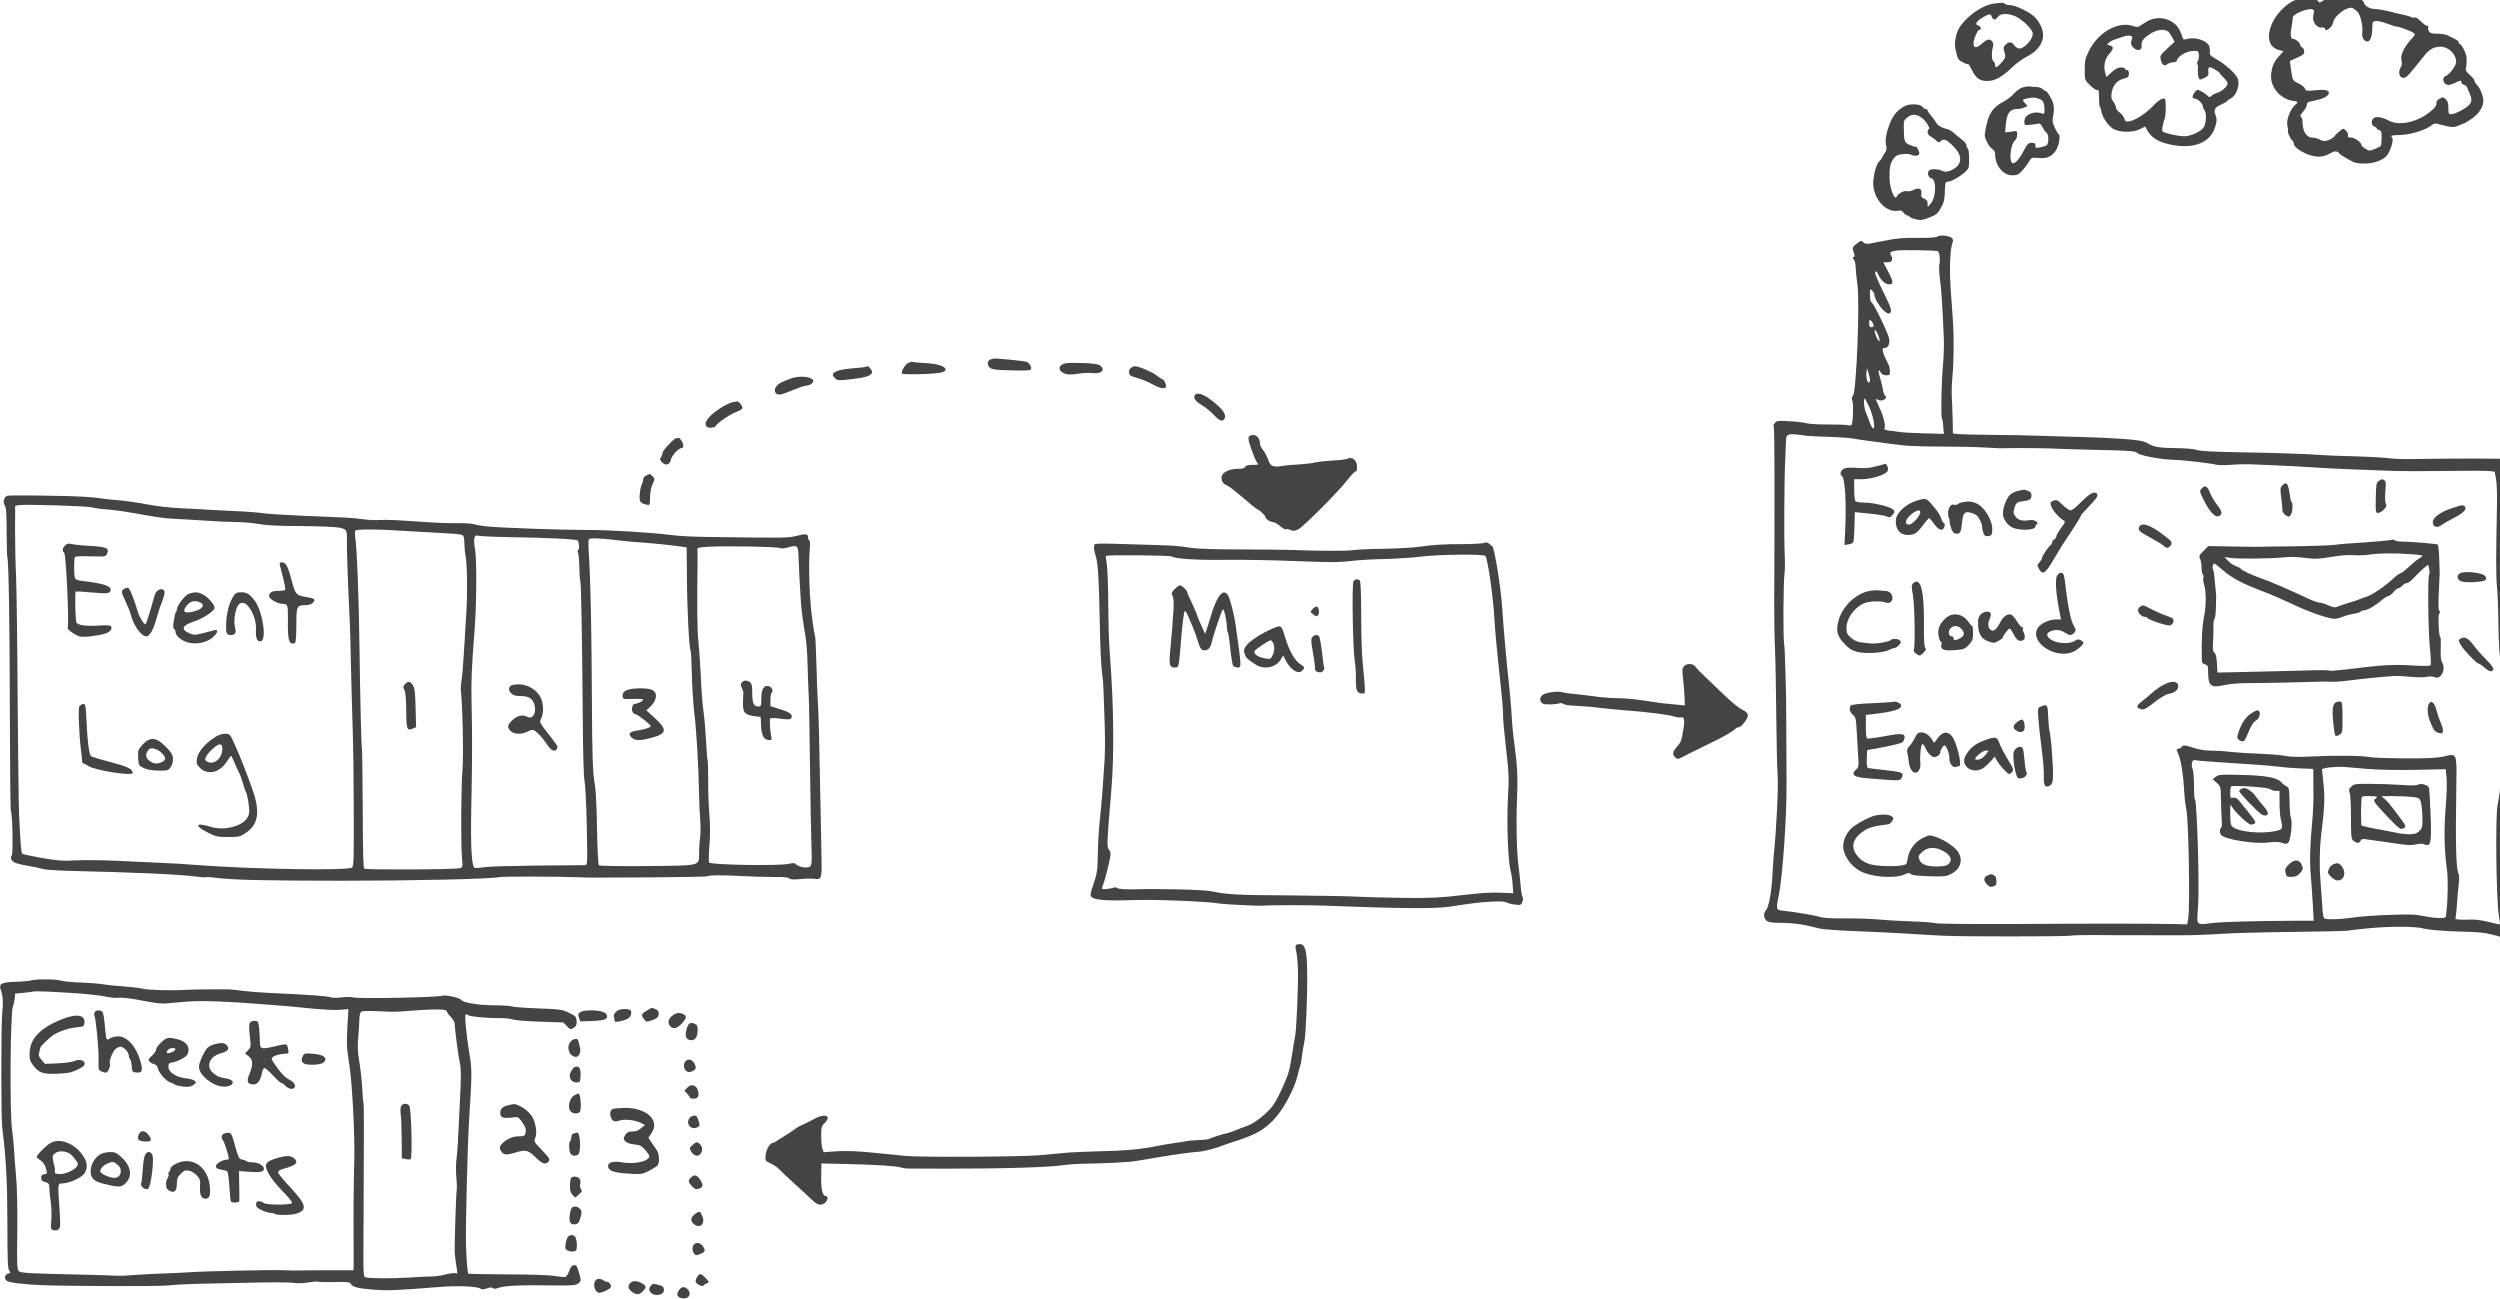 <?xml version="1.0" standalone="no"?>
<!DOCTYPE svg PUBLIC "-//W3C//DTD SVG 20010904//EN"
 "http://www.w3.org/TR/2001/REC-SVG-20010904/DTD/svg10.dtd">
<svg version="1.0" xmlns="http://www.w3.org/2000/svg"
 width="769.977pt" height="400pt" viewBox="0 0 769.977 400"
 preserveAspectRatio="xMidYMid meet">
<g transform="translate(-10.722,416.382) scale(0.04,-0.04)"
fill="#444444" stroke="none">
<path d="M18257 10436 c-21 -13 -47 -22 -57 -19 -10 3 -30 -3 -45 -13 -25 -16
-28 -17 -39 -2 -15 21 -102 25 -167 9 -62 -16 -151 -102 -185 -178 -47 -107
-28 -186 50 -208 l36 -10 -30 -33 c-41 -45 -56 -78 -64 -137 -7 -50 9 -101 46
-145 26 -31 79 -62 115 -66 49 -6 50 -9 20 -36 -37 -33 -68 -120 -56 -160 4
-17 6 -34 4 -38 -6 -9 22 -67 36 -75 5 -4 9 -14 9 -23 1 -25 66 -70 128 -88
60 -18 99 -14 156 17 37 20 50 18 76 -12 3 -3 30 -20 61 -37 47 -27 67 -32
121 -32 71 0 140 24 173 60 27 30 56 122 43 138 -6 7 -9 14 -7 16 2 3 38 6 79
7 77 3 193 41 232 75 11 10 26 14 40 11 114 -30 126 -31 165 -15 21 9 45 19
53 22 8 3 35 21 60 39 47 35 79 85 79 127 1 37 -22 97 -47 123 -12 13 -22 29
-22 37 0 7 -16 26 -35 43 -22 18 -34 36 -31 46 7 23 9 82 3 106 -9 33 -38 85
-48 85 -5 0 -9 6 -9 13 0 7 -12 18 -27 25 -16 7 -39 19 -53 27 -14 8 -50 15
-82 15 -47 0 -59 4 -68 20 -6 11 -8 25 -5 30 3 6 1 10 -6 10 -7 0 -19 7 -28
15 -9 8 -26 23 -39 35 -12 11 -27 18 -32 15 -6 -4 -16 -3 -22 2 -7 4 -38 13
-68 20 -30 6 -82 18 -115 27 -33 8 -78 15 -101 16 -39 0 -84 27 -84 50 0 6
-19 23 -42 40 -53 38 -115 41 -171 6z m162 -115 c24 -24 45 -113 38 -161 -5
-39 13 -70 41 -70 20 0 36 43 36 100 1 52 3 55 27 58 14 2 56 -8 92 -22 37
-14 67 -23 67 -21 0 6 104 -31 128 -46 20 -13 20 -14 -20 -58 -54 -62 -79
-120 -69 -157 6 -20 4 -37 -7 -55 -21 -37 -9 -79 22 -79 22 0 36 14 158 168
41 52 75 71 127 72 62 0 121 -57 121 -118 0 -28 -52 -98 -80 -107 -26 -8 -26
-47 0 -63 17 -11 28 -9 67 8 54 24 53 24 53 6 0 -7 9 -16 20 -19 11 -3 23 -13
26 -24 3 -10 13 -33 21 -52 23 -51 9 -79 -61 -118 -32 -18 -69 -33 -82 -33
-22 0 -24 4 -24 48 0 37 -5 54 -21 68 -19 17 -23 17 -47 3 -18 -10 -26 -22
-24 -36 2 -14 -11 -32 -40 -57 -98 -85 -244 -119 -323 -77 -53 28 -101 37
-120 21 -22 -18 -19 -57 5 -65 11 -3 20 -10 20 -15 0 -4 8 -10 19 -13 15 -4
18 -14 17 -60 -1 -30 -3 -57 -6 -60 -14 -13 -71 -37 -87 -37 -17 1 -63 32 -63
44 0 19 -51 56 -78 56 -24 0 -29 4 -25 18 2 10 -5 26 -16 36 -19 18 -21 18
-47 -3 -15 -12 -34 -30 -41 -41 -7 -10 -29 -24 -47 -30 -28 -9 -40 -8 -65 4
-16 9 -43 16 -60 16 -40 0 -70 43 -73 104 0 26 -5 49 -10 52 -13 8 -10 17 17
48 14 16 25 38 25 48 0 10 6 20 13 22 6 2 37 9 67 16 57 13 90 34 90 56 0 20
-34 26 -109 18 -62 -6 -69 -5 -75 13 -3 10 -26 29 -51 41 -47 22 -45 19 -60
130 l-5 42 55 25 c45 20 55 28 55 48 0 14 -7 27 -15 31 -8 3 -15 11 -15 18 0
17 -36 48 -55 48 -8 0 -16 6 -16 13 -1 6 -2 19 -3 27 0 8 3 35 8 60 4 25 8 53
8 63 -1 34 145 86 162 58 3 -4 1 -22 -4 -39 -12 -44 24 -98 63 -94 15 1 27 -2
27 -8 0 -33 57 9 63 47 8 52 112 129 150 110 10 -5 27 -17 36 -26z"/>
<path d="M15628 10383 c-115 -12 -276 -143 -297 -243 -14 -64 -14 -77 1 -140
10 -44 17 -54 49 -70 20 -11 39 -17 41 -14 3 2 15 -17 28 -43 30 -64 63 -88
120 -87 59 1 111 29 185 100 33 32 87 71 120 88 138 72 163 187 65 299 -33 38
-152 97 -194 97 -19 0 -38 5 -41 10 -3 6 -14 9 -23 8 -9 -1 -34 -3 -54 -5z
m-23 -103 c3 -11 13 -20 21 -20 7 0 19 9 26 20 21 33 103 28 161 -11 56 -37
107 -93 107 -119 0 -48 -73 -123 -111 -113 -11 3 -27 16 -35 28 -17 25 -43 24
-68 -4 -13 -14 -13 -23 -4 -54 11 -35 9 -40 -18 -74 -36 -43 -54 -52 -54 -25
0 11 -6 25 -14 31 -14 12 -15 71 -1 117 8 26 -19 56 -43 47 -9 -3 -28 -16 -42
-28 -40 -35 -59 -38 -66 -11 -6 27 28 116 45 116 19 0 12 28 -9 33 -29 8 -16
33 34 62 50 30 63 31 71 5z"/>
<path d="M16824 10257 c-16 -7 -45 -23 -63 -36 -30 -22 -36 -23 -71 -11 -115
38 -270 -52 -339 -195 -27 -55 -31 -75 -31 -142 0 -79 0 -79 41 -120 24 -24
47 -39 55 -36 11 4 14 -8 14 -59 0 -36 3 -68 7 -72 4 -4 9 -19 11 -33 5 -42
51 -110 89 -134 48 -30 152 -32 208 -4 l40 20 20 -35 c32 -54 91 -88 187 -106
172 -33 298 20 333 140 12 40 13 60 5 80 -19 51 -13 65 38 89 26 12 49 25 50
30 2 4 16 14 31 22 40 20 68 108 49 151 -16 38 -100 113 -168 150 -43 25 -50
33 -47 53 3 14 0 35 -6 48 -18 41 -109 70 -167 53 -25 -7 -32 -6 -36 8 -21 67
-42 98 -83 124 -49 31 -110 36 -167 15z m141 -93 c8 -9 22 -29 31 -46 l16 -30
-57 -53 c-52 -48 -57 -55 -50 -83 9 -43 27 -55 51 -37 10 8 31 15 47 15 15 0
27 6 27 13 0 24 60 66 105 72 24 4 48 4 54 0 13 -8 14 -55 2 -75 -6 -8 -7 -19
-3 -24 3 -6 5 -26 3 -46 -1 -19 1 -45 6 -57 8 -20 9 -21 43 -4 28 13 34 22 32
41 -5 46 4 51 46 27 22 -12 40 -25 41 -29 0 -5 15 -21 31 -37 17 -15 30 -36
30 -45 0 -21 -47 -63 -80 -71 -14 -4 -33 -13 -42 -22 -15 -14 -19 -14 -34 1
-9 9 -30 24 -47 32 -29 16 -32 16 -49 -6 -23 -28 -23 -50 -1 -50 22 0 63 -39
63 -60 0 -9 5 -21 11 -27 18 -18 15 -105 -5 -134 -20 -32 -101 -69 -150 -69
-36 0 -112 15 -152 30 -19 7 -21 13 -14 47 4 21 11 49 16 63 8 21 10 79 5 138
-2 28 -44 9 -91 -40 -55 -60 -143 -117 -188 -123 -25 -3 -31 0 -36 20 -4 14
-20 35 -36 47 -17 12 -30 30 -30 41 0 10 -9 30 -20 44 -16 20 -18 34 -13 67 9
58 40 95 90 109 38 10 43 15 43 39 0 18 -5 28 -15 28 -8 0 -15 5 -15 10 0 6
-14 10 -31 10 -22 0 -44 -11 -72 -37 l-41 -37 -9 35 c-14 54 -2 105 33 145 34
40 35 56 1 64 -22 5 -22 6 -4 21 10 9 27 19 38 22 11 3 40 13 64 22 50 18 86
12 75 -13 -13 -33 -9 -55 16 -74 34 -25 61 -15 58 22 -3 34 14 55 71 92 51 32
110 37 136 12z"/>
<path d="M15847 9738 c-22 -6 -50 -25 -70 -47 -17 -21 -56 -51 -86 -66 -73
-40 -105 -82 -124 -164 -10 -38 -17 -79 -17 -90 0 -31 34 -94 59 -109 13 -7
21 -23 21 -38 0 -90 60 -164 133 -164 36 0 48 6 73 33 17 17 41 49 53 69 21
36 22 36 75 31 64 -7 105 12 135 60 23 38 36 113 21 122 -6 3 -19 27 -31 52
-18 40 -20 53 -11 96 6 32 6 62 0 86 -10 39 -48 101 -61 101 -5 0 -15 7 -23
15 -9 8 -30 15 -49 15 -18 0 -39 2 -47 4 -7 2 -30 -1 -51 -6z m121 -89 c32
-11 42 -31 42 -87 0 -30 -2 -33 -22 -25 -63 21 -133 -12 -133 -63 0 -26 3 -29
30 -27 17 1 44 5 62 8 28 6 33 4 49 -26 9 -19 23 -38 30 -42 18 -10 18 -81 2
-95 -7 -6 -30 -13 -50 -17 -34 -7 -38 -5 -38 14 0 16 -6 21 -29 21 -25 0 -33
-8 -64 -67 -35 -67 -72 -103 -87 -86 -24 24 -9 142 21 169 11 9 19 30 19 47 0
30 0 30 -46 23 l-47 -6 6 67 c8 80 32 113 83 113 18 0 45 5 59 12 l25 11 -21
23 c-23 25 -21 27 26 37 35 8 51 7 83 -4z"/>
<path d="M14931 9591 c-51 -30 -80 -61 -102 -111 -34 -76 -48 -144 -39 -186 7
-30 5 -43 -11 -65 -10 -15 -19 -30 -19 -33 0 -3 -9 -15 -19 -25 -22 -22 -39
-72 -48 -143 -16 -130 88 -260 191 -241 20 4 31 0 42 -16 8 -11 22 -21 30 -21
8 0 14 -4 14 -8 0 -4 20 -13 45 -20 39 -10 51 -9 102 10 63 24 73 33 104 92
15 27 21 59 22 112 2 65 4 74 21 74 25 0 94 38 134 74 30 28 32 33 32 102 0
40 -4 76 -10 79 -5 3 -10 14 -10 24 0 10 -14 29 -31 42 -18 13 -46 36 -63 52
-17 15 -42 30 -56 33 -39 8 -72 27 -84 49 -6 11 -23 35 -38 53 -16 18 -28 37
-28 42 0 6 -7 10 -15 10 -7 0 -18 7 -23 15 -14 25 -101 29 -141 6z m137 -91
c33 -27 64 -77 52 -85 -18 -11 -10 -44 13 -56 12 -6 32 -20 43 -31 20 -18 23
-18 37 -3 22 21 48 8 105 -52 49 -53 57 -103 22 -141 -33 -35 -87 -54 -113
-40 -33 18 -93 20 -107 3 -15 -18 -4 -52 19 -58 41 -10 37 -148 -5 -195 l-23
-27 -1 28 c0 20 -7 30 -26 37 -22 9 -25 15 -22 40 6 38 -19 48 -63 26 -16 -8
-37 -12 -45 -9 -22 8 -70 -16 -81 -40 -17 -37 -55 62 -56 143 -1 83 5 111 31
148 17 23 31 30 69 35 26 3 55 1 65 -4 25 -14 58 -11 64 6 5 13 -23 66 -29 55
-1 -3 -21 3 -43 13 -43 20 -45 24 -47 125 -2 60 0 66 28 88 35 29 71 26 113
-6z"/>
<path d="M15185 8588 c-14 -8 -61 -11 -150 -10 -99 2 -156 -2 -240 -19 -60
-11 -122 -23 -137 -26 -17 -3 -33 1 -43 11 -15 15 -19 14 -51 -11 -27 -20 -34
-31 -29 -47 3 -12 9 -29 12 -38 3 -11 0 -18 -7 -18 -9 0 -9 -4 1 -17 8 -9 15
-37 15 -62 1 -25 7 -83 13 -128 21 -141 -7 -833 -34 -862 -10 -10 -11 -21 -4
-39 10 -26 5 -164 -6 -183 -4 -5 -14 -7 -24 -4 -9 4 -77 6 -151 6 -74 -1 -151
4 -170 9 -19 6 -78 13 -130 16 -84 6 -98 5 -114 -11 -12 -12 -15 -25 -10 -39
6 -18 7 -554 3 -1356 0 -113 2 -270 6 -350 4 -80 8 -311 10 -515 2 -203 6
-404 10 -445 8 -81 -9 -436 -30 -630 -2 -25 -7 -94 -10 -155 -7 -129 -28 -241
-50 -265 -20 -22 -19 -56 3 -77 13 -14 35 -18 102 -19 113 -1 186 -11 313 -45
20 -5 144 -14 275 -19 130 -5 307 -14 392 -19 85 -6 209 -13 275 -16 146 -8
950 -7 985 0 14 3 86 5 160 5 74 -1 144 -1 155 -1 47 0 392 0 535 -1 85 0 223
5 305 11 83 6 335 13 560 15 226 3 417 7 425 10 8 3 87 12 176 20 165 14 341
13 404 -4 44 -11 170 -21 325 -25 66 -1 140 -7 165 -13 25 -6 59 -14 75 -18
17 -4 34 -13 38 -20 4 -8 24 -14 44 -14 l36 0 -7 88 c-29 370 -40 792 -24 947
5 55 13 154 16 220 9 184 8 903 -1 965 -5 30 -10 134 -12 230 -1 96 -6 227
-10 290 -10 151 -10 159 -16 164 -2 2 -1 62 3 133 14 228 11 653 -4 668 -5 5
-447 5 -708 0 -63 -2 -146 1 -185 6 -38 5 -160 12 -270 15 -110 3 -225 7 -255
10 -81 7 -357 17 -580 20 -251 4 -359 10 -390 22 -14 5 -77 10 -140 11 -141 2
-174 7 -225 37 -33 19 -65 24 -190 34 -82 6 -229 13 -325 15 -96 2 -236 7
-310 9 -74 3 -238 6 -364 7 -125 1 -247 4 -270 6 l-41 5 -2 107 c-2 58 -4 140
-7 181 -2 41 1 109 5 150 10 84 13 293 5 415 -3 44 -11 151 -17 239 -12 161
-7 324 12 373 7 20 6 30 -3 39 -19 19 -89 27 -113 12z m5 -113 c12 -7 19 -72
11 -101 -4 -15 -2 -69 5 -120 11 -85 18 -196 29 -444 2 -52 0 -144 -6 -205
-13 -134 -18 -406 -8 -420 4 -5 9 -34 10 -63 l4 -53 -155 4 c-85 2 -171 7
-190 11 -19 3 -42 6 -50 7 -42 2 -71 12 -63 20 11 11 -1 72 -22 124 -14 32
-37 85 -43 98 -3 5 5 4 17 -2 32 -18 82 15 52 33 -5 4 -12 25 -16 49 -3 23
-13 64 -22 90 -16 51 -12 73 7 38 7 -14 21 -21 40 -21 27 0 30 3 30 30 0 17
-4 38 -9 48 -4 9 -15 31 -23 47 -9 17 -18 42 -22 58 -5 22 -3 27 13 27 27 0
42 31 35 72 -7 42 -120 275 -136 280 -7 3 -12 26 -12 55 -1 49 0 51 16 36 10
-9 18 -22 18 -30 0 -48 86 -158 115 -147 25 10 18 38 -39 151 -61 123 -80 173
-65 173 5 0 13 -8 16 -17 16 -44 56 -83 84 -83 39 0 38 19 -7 103 l-35 67 31
0 c35 0 47 19 30 50 -14 27 -10 31 37 40 40 7 310 3 323 -5z m-497 -565 c4
-15 0 -20 -14 -20 -15 0 -19 7 -19 31 0 26 3 29 14 20 8 -6 16 -21 19 -31z
m32 -70 c8 -16 15 -37 15 -47 0 -16 -1 -16 -14 2 -14 21 -30 75 -21 75 2 0 11
-13 20 -30z m-60 -368 c-11 -29 -32 22 -26 66 l4 37 14 -43 c8 -23 12 -50 8
-60z m-4 -197 c30 -64 49 -165 30 -165 -5 0 -17 21 -27 48 -9 26 -23 62 -31
81 -13 33 -18 101 -7 101 3 0 19 -29 35 -65z m-480 -221 c15 -2 91 -6 170 -8
79 -3 155 -8 169 -11 36 -7 322 -46 415 -56 44 -4 175 -8 290 -8 116 0 260 -3
320 -7 61 -3 115 -6 120 -6 180 3 367 1 427 -3 42 -2 197 -7 344 -10 239 -5
271 -8 289 -24 23 -20 185 -50 280 -52 66 -1 283 -26 330 -38 17 -4 70 -4 118
0 49 4 119 5 155 3 37 -1 132 -6 212 -9 80 -3 201 -10 270 -15 69 -5 217 -12
330 -16 113 -4 219 -8 235 -9 42 -4 304 -4 535 -1 107 2 215 1 241 -1 l45 -5
11 -57 c6 -31 9 -126 7 -211 -8 -405 -8 -532 0 -615 5 -49 10 -171 11 -270 1
-163 11 -309 21 -327 8 -13 -1 -903 -10 -983 -4 -27 -11 -74 -17 -104 -18 -89
-11 -711 9 -846 6 -38 10 -71 8 -73 -2 -1 -40 7 -86 19 -48 12 -105 20 -139
18 -83 -3 -123 0 -117 10 3 5 8 53 12 107 3 55 9 126 14 159 4 35 4 68 -2 78
-19 37 -24 218 -17 680 4 252 6 246 -96 222 -53 -12 -122 -15 -299 -15 -127 1
-249 5 -272 10 -53 12 -263 14 -444 5 -99 -5 -164 -4 -205 4 -33 7 -123 14
-200 17 -77 3 -176 9 -220 14 -44 6 -112 10 -151 10 -44 0 -93 7 -130 20 -67
22 -91 25 -96 9 -2 -5 -12 -11 -23 -13 -11 -2 -19 -7 -17 -12 2 -5 9 -22 16
-39 18 -42 36 -162 42 -280 3 -55 10 -113 15 -130 18 -55 31 -753 16 -846 l-8
-47 -117 3 c-161 3 -584 4 -1242 0 -305 -1 -565 1 -577 6 -13 5 -96 11 -185
14 -90 3 -206 10 -258 15 -52 5 -165 9 -250 8 -93 -1 -169 3 -190 9 -38 13
-189 39 -282 49 -67 7 -67 6 -43 124 29 142 61 609 59 855 -1 88 -2 277 -2
420 -1 143 -1 265 -2 270 0 6 -3 89 -5 185 -2 96 -7 189 -10 207 -8 44 -6 455
3 533 4 36 5 101 2 145 -6 89 -4 582 3 715 2 47 5 113 6 147 1 78 3 79 162 57z
m3274 -2520 c143 -8 296 -20 340 -26 44 -6 126 -13 182 -15 l103 -4 0 -57 c0
-31 0 -95 1 -142 1 -47 -3 -143 -10 -215 -17 -175 -20 -302 -10 -410 4 -49 11
-147 15 -217 l7 -128 -139 0 c-308 -1 -593 -9 -656 -19 -73 -12 -95 -8 -100
17 -2 9 0 57 4 106 10 125 0 585 -17 797 -1 14 -4 30 -8 36 -3 5 -6 55 -6 111
0 56 -5 111 -11 122 -6 11 -8 31 -4 46 5 20 11 24 28 20 11 -4 138 -13 281
-22z m1044 -45 c80 -7 229 -10 367 -7 l233 5 7 -66 c4 -37 1 -133 -6 -216 -15
-190 -13 -331 10 -500 8 -64 6 -218 -4 -305 -2 -19 -4 -41 -5 -47 -1 -18 -79
-16 -171 3 -61 13 -111 15 -265 9 -104 -3 -233 -13 -286 -21 -53 -8 -125 -14
-159 -12 -72 3 -62 -17 -75 158 -4 52 -9 122 -11 155 -8 96 -5 244 6 330 26
212 30 285 19 392 -6 59 -12 113 -12 118 -2 12 108 24 173 19 25 -2 105 -9
179 -15z"/>
<path d="M14755 6830 c-89 -25 -115 -28 -188 -23 -55 4 -86 2 -103 -7 -24 -13
-32 -44 -15 -54 26 -16 37 -205 26 -432 l-5 -101 30 5 c17 2 33 9 37 16 4 6 8
45 9 86 1 41 2 91 3 110 l1 36 113 -11 c61 -6 122 -16 133 -22 18 -10 25 -9
43 11 18 19 19 25 8 40 -17 23 -153 56 -229 56 -34 0 -60 5 -65 13 -4 6 -8 47
-8 89 l0 78 61 0 c72 0 180 34 195 61 7 13 6 25 -1 39 -6 11 -12 20 -13 19 -1
-1 -15 -5 -32 -9z"/>
<path d="M18584 6706 c-19 -13 -21 -26 -23 -130 -2 -110 -1 -116 18 -116 11 0
31 12 45 27 20 21 23 30 14 46 -6 12 -7 48 -3 95 5 58 4 77 -7 83 -18 12 -20
11 -44 -5z"/>
<path d="M17842 6672 c-17 -17 -18 -27 -9 -93 5 -41 9 -84 9 -97 0 -13 10 -30
25 -39 24 -16 26 -16 39 2 15 20 19 86 7 99 -4 3 -8 14 -9 24 -18 125 -27 139
-62 104z"/>
<path d="M17221 6649 c-18 -20 -18 -21 14 -87 43 -87 86 -136 113 -128 35 12
33 35 -7 86 -22 27 -47 70 -56 94 -20 53 -38 63 -64 35z"/>
<path d="M15807 6630 c-20 -4 -48 -17 -62 -30 -27 -26 -55 -98 -55 -144 0 -47
41 -100 88 -114 65 -20 162 -12 162 13 0 8 6 16 13 19 8 3 6 9 -7 20 -14 11
-31 14 -57 10 -52 -9 -86 2 -105 32 -14 21 -15 31 -5 64 12 40 21 46 81 53 37
4 50 15 50 43 0 17 -8 27 -26 34 -14 6 -28 9 -32 9 -4 -1 -24 -5 -45 -9z"/>
<path d="M16357 6601 c-16 -10 -51 -42 -78 -70 -27 -28 -57 -51 -68 -51 -10 0
-37 18 -59 40 -42 42 -52 46 -82 30 -16 -9 -17 -14 -7 -41 13 -33 60 -87 92
-105 18 -10 17 -13 -18 -61 -20 -28 -37 -57 -37 -66 0 -8 -7 -17 -15 -21 -8
-3 -15 -12 -15 -19 0 -8 -7 -21 -16 -28 -20 -17 -64 -85 -64 -99 0 -6 -9 -20
-19 -31 -18 -20 -18 -22 -3 -50 30 -51 47 -39 120 85 61 102 56 95 135 213 37
56 67 106 67 111 0 6 30 40 66 76 41 41 64 72 62 83 -5 25 -28 26 -61 4z"/>
<path d="M15055 6563 c-78 -17 -150 -67 -180 -124 -20 -38 -8 -105 23 -129 27
-22 78 -26 114 -9 13 5 41 35 63 65 22 30 43 54 47 54 3 0 17 -15 29 -32 42
-62 74 -74 88 -35 6 15 5 24 -4 29 -7 4 -16 20 -20 35 -3 15 -23 48 -43 73
-68 83 -70 84 -117 73z m-3 -105 c-8 -32 -62 -88 -84 -88 -32 0 -33 29 -2 62
46 48 96 64 86 26z"/>
<path d="M15380 6543 c-14 -3 -31 -9 -37 -15 -7 -6 -19 -8 -27 -5 -23 9 -44
-16 -48 -55 -1 -20 1 -40 5 -44 4 -4 7 -18 7 -31 0 -13 7 -39 14 -58 12 -27
21 -35 40 -35 28 0 34 13 41 84 7 71 20 89 58 80 17 -3 39 -12 49 -18 21 -13
48 -66 48 -94 0 -12 5 -33 10 -47 8 -21 16 -26 38 -23 24 3 27 8 30 42 6 74
-59 184 -125 211 -35 15 -56 16 -103 8z"/>
<path d="M19149 6497 c-93 -31 -149 -72 -149 -108 0 -38 33 -48 69 -21 15 11
55 34 89 51 74 38 106 69 91 88 -15 17 -21 16 -100 -10z"/>
<path d="M16743 6358 c-19 -27 -5 -42 77 -85 47 -25 95 -54 108 -66 18 -17 27
-19 40 -11 22 14 27 39 10 53 -126 106 -208 144 -235 109z"/>
<path d="M18687 6254 c-5 -5 -168 -19 -332 -29 -33 -2 -85 -7 -115 -11 -30 -4
-172 -9 -315 -11 -143 -1 -273 -3 -290 -4 -16 0 -105 1 -197 3 l-167 3 -37
-38 c-33 -34 -36 -40 -25 -63 6 -14 11 -45 11 -69 0 -24 4 -46 9 -49 5 -3 7
-15 4 -25 -3 -11 1 -37 7 -57 15 -44 15 -155 1 -229 -18 -93 -23 -185 -19
-353 0 -15 8 -24 24 -28 21 -6 24 -12 24 -58 0 -108 21 -125 123 -102 43 10
115 16 200 16 72 0 215 2 317 5 252 7 259 8 310 5 25 -1 79 3 120 8 85 12 280
32 355 36 28 2 89 -1 137 -6 49 -5 103 -5 120 0 20 5 44 4 60 -2 22 -8 31 -6
46 8 26 23 33 75 15 103 -11 17 -14 45 -12 108 2 47 1 86 -3 88 -12 4 -20 168
-8 182 8 9 8 15 0 20 -7 4 -8 48 -4 138 4 73 7 141 7 152 -3 142 -8 217 -16
222 -10 6 -228 23 -286 23 -18 -1 -39 4 -45 10 -7 5 -15 7 -19 4z m136 -111
c53 -3 97 -9 97 -12 0 -4 -12 -14 -27 -23 -16 -9 -49 -37 -76 -62 -26 -25 -56
-48 -67 -51 -10 -3 -34 -20 -52 -38 -61 -58 -166 -130 -208 -142 -14 -4 -38
-13 -55 -20 -16 -7 -50 -18 -75 -25 -25 -7 -61 -19 -81 -27 -34 -14 -40 -13
-84 6 -26 12 -57 21 -68 21 -11 0 -41 10 -66 21 -168 79 -324 146 -381 165
-64 21 -160 66 -160 76 0 3 -15 11 -33 17 -19 7 -47 25 -62 41 l-29 30 44 -6
c60 -9 316 -6 413 4 50 5 108 4 165 -4 76 -10 101 -9 197 7 70 12 134 17 175
14 36 -3 90 -1 120 4 70 11 188 13 313 4z m-1445 -119 c74 -65 152 -107 317
-169 55 -21 154 -64 220 -95 114 -55 242 -101 312 -114 21 -3 48 1 75 13 24
10 64 21 90 25 26 4 50 11 53 17 4 5 15 9 25 9 25 0 84 34 134 76 22 19 46 34
53 34 8 0 26 14 40 30 13 17 30 30 37 30 7 0 21 9 31 20 10 11 26 20 35 20 9
0 30 15 47 33 51 55 113 111 117 106 8 -10 15 -69 8 -73 -12 -7 -8 -436 6
-569 7 -66 9 -124 5 -129 -4 -7 -46 -8 -127 -3 -164 10 -234 6 -515 -29 -68
-8 -127 -13 -131 -11 -10 6 -88 6 -265 0 -88 -2 -260 -7 -381 -9 l-222 -5 -4
71 c-3 48 -9 74 -19 82 -13 9 -15 25 -11 81 2 39 4 93 3 122 -1 28 3 54 8 57
5 4 10 43 11 89 1 45 2 87 2 92 0 6 -3 39 -7 75 -4 36 -8 76 -9 90 -1 14 -5
30 -9 37 -8 12 1 43 12 43 3 0 30 -21 59 -46z"/>
<path d="M19213 5997 c-29 -15 -29 -41 -2 -60 19 -14 112 -14 177 -1 35 7 28
40 -10 53 -53 16 -141 21 -165 8z"/>
<path d="M16108 5978 c-17 -26 -11 -131 15 -265 l14 -73 -40 0 c-54 0 -124
-35 -142 -71 -55 -106 135 -233 270 -181 36 14 84 56 85 74 0 4 -9 12 -21 18
-16 9 -26 8 -45 -5 -47 -30 -159 -19 -197 20 -24 23 -21 40 8 53 38 17 76 14
110 -8 36 -24 52 -25 71 -6 18 18 18 31 -1 59 -20 31 -44 142 -59 272 -6 61
-15 116 -20 123 -11 19 -32 14 -48 -10z"/>
<path d="M14997 5916 c-11 -12 -12 -25 0 -88 13 -73 19 -392 7 -421 -3 -10 4
-22 21 -33 26 -17 27 -17 52 9 21 21 24 29 15 40 -8 10 -11 60 -10 158 4 279
-25 395 -85 335z"/>
<path d="M14670 5861 c-114 -18 -225 -127 -250 -247 -15 -70 -3 -107 54 -166
33 -35 55 -48 96 -58 65 -16 197 -8 241 14 18 9 38 16 45 16 7 0 22 10 33 22
16 16 18 25 10 35 -13 15 -65 18 -73 4 -3 -5 -34 -14 -68 -20 -58 -10 -82 -9
-175 5 -18 3 -47 18 -65 35 -29 26 -33 36 -32 77 1 73 61 155 137 187 38 16
128 19 162 6 28 -12 55 5 55 34 0 31 -25 55 -58 55 -15 0 -36 2 -47 4 -11 2
-40 1 -65 -3z"/>
<path d="M16748 5739 c-10 -5 -18 -18 -18 -28 0 -22 30 -51 53 -51 9 0 18 -4
21 -9 11 -16 154 -63 174 -57 23 8 35 41 18 54 -6 5 -29 15 -51 22 -22 7 -70
28 -106 46 -74 38 -68 37 -91 23z"/>
<path d="M15520 5680 c-11 -11 -20 -32 -21 -47 -4 -95 18 -140 79 -162 39 -14
45 -14 77 3 19 11 35 23 35 28 0 13 42 68 52 68 4 0 16 -17 27 -38 25 -49 42
-63 69 -55 16 4 21 12 20 32 -1 14 -6 31 -11 38 -5 7 -6 17 -2 23 3 5 0 10 -7
10 -7 0 -25 21 -40 46 -15 24 -35 47 -43 51 -29 10 -64 -15 -89 -65 -27 -52
-50 -69 -72 -51 -19 16 -22 50 -6 82 7 16 11 35 8 43 -8 21 -53 17 -76 -6z"/>
<path d="M15253 5653 c-50 -45 -67 -83 -59 -137 4 -25 12 -46 18 -46 6 0 8
-10 4 -25 -9 -37 22 -49 108 -41 64 5 74 9 104 41 28 30 32 41 32 90 0 30 -3
55 -7 55 -5 0 -18 16 -31 34 -41 60 -118 73 -169 29z m117 -85 c28 -30 25 -55
-10 -73 -37 -19 -50 -19 -50 0 0 8 -6 15 -14 15 -24 0 -30 39 -10 61 23 25 58
24 84 -3z"/>
<path d="M19210 5490 c-13 -8 -13 -13 3 -43 20 -37 124 -147 140 -147 5 0 25
-13 44 -30 37 -33 61 -38 69 -15 4 9 -15 36 -51 72 -62 64 -66 69 -114 131
-33 42 -60 52 -91 32z"/>
<path d="M16915 5130 c-27 -16 -63 -42 -80 -58 -16 -15 -49 -43 -73 -61 -47
-37 -49 -51 -9 -62 23 -6 38 2 102 52 41 33 90 62 108 65 48 9 77 31 77 58 0
45 -53 48 -125 6z"/>
<path d="M14849 5006 c-2 -2 -76 -7 -164 -11 -104 -4 -163 -11 -167 -18 -14
-22 -8 -50 15 -69 25 -22 26 -26 33 -158 3 -52 8 -129 10 -170 5 -67 3 -78
-15 -94 -45 -41 -20 -61 84 -69 257 -21 252 -21 265 3 21 39 8 45 -121 59 -68
7 -130 15 -137 17 -9 3 -12 23 -10 71 l3 67 45 8 c103 18 206 41 221 49 9 5
19 20 21 34 8 38 -23 41 -158 15 -63 -12 -121 -19 -128 -17 -8 3 -12 33 -11
93 l0 89 55 6 c170 19 234 42 212 76 -8 12 -46 25 -53 19z"/>
<path d="M18248 4998 c-11 -8 -18 -29 -19 -58 -2 -64 12 -190 23 -196 5 -3 19
1 31 9 21 13 22 21 22 133 -1 111 -2 119 -20 122 -11 1 -28 -3 -37 -10z"/>
<path d="M18970 4991 c-16 -31 -12 -88 12 -144 25 -62 35 -74 68 -82 22 -5 26
-2 28 17 1 13 -7 41 -17 63 -10 22 -24 64 -32 93 -15 61 -42 84 -59 53z"/>
<path d="M15981 4969 c-23 -9 -23 -12 -18 -92 3 -45 14 -148 25 -230 11 -81
19 -176 17 -212 -3 -72 9 -94 43 -76 33 18 35 51 17 296 -4 44 -10 98 -15 120
-5 22 -10 72 -11 110 -4 101 -6 105 -58 84z"/>
<path d="M17595 4912 c-40 -28 -74 -82 -94 -152 -9 -29 -8 -37 6 -47 28 -21
43 -15 59 25 36 86 50 111 72 123 35 20 42 80 9 79 -7 -1 -30 -13 -52 -28z"/>
<path d="M15796 4847 c-34 -27 -31 -51 9 -69 38 -17 60 8 51 56 -8 42 -20 45
-60 13z"/>
<path d="M15015 4733 c-10 -21 -29 -50 -42 -65 -20 -21 -24 -33 -19 -55 4 -15
9 -48 12 -72 4 -44 26 -81 49 -81 27 0 44 35 39 80 -5 56 5 140 17 140 5 0 15
-12 21 -27 17 -40 49 -73 70 -73 21 0 50 24 46 37 -3 12 21 53 32 53 15 0 41
-71 38 -102 -3 -33 27 -72 48 -64 9 3 20 6 26 6 28 0 -19 193 -57 234 -39 42
-77 30 -123 -40 -9 -14 -14 -15 -18 -6 -18 40 -57 72 -89 72 -28 0 -35 -5 -50
-37z"/>
<path d="M15554 4711 c-78 -28 -116 -58 -151 -119 -46 -78 53 -149 135 -97 15
10 41 34 58 53 l31 36 16 -29 c19 -36 82 -105 95 -105 5 0 16 7 23 16 11 14
10 21 -5 48 -61 102 -85 148 -96 180 -14 42 -29 45 -106 17z m4 -111 c-22 -30
-55 -46 -79 -38 -18 6 53 68 78 68 l24 0 -23 -30z"/>
<path d="M15785 4640 c-14 -16 -17 -31 -13 -82 3 -35 11 -81 18 -104 11 -36
16 -41 38 -38 30 3 56 32 43 48 -4 6 -11 45 -14 87 -4 42 -9 83 -13 93 -8 22
-37 20 -59 -4z"/>
<path d="M14710 4131 c-40 -9 -107 -41 -167 -83 -47 -32 -83 -99 -83 -155 0
-63 52 -143 121 -185 79 -49 264 -67 347 -33 36 15 46 15 52 5 6 -9 45 -14
139 -17 117 -4 134 -2 171 17 79 40 98 116 47 181 -31 37 -108 87 -165 105
-48 16 -50 15 -101 -10 -61 -31 -105 -93 -115 -160 -6 -41 -9 -44 -44 -50 -65
-10 -185 -6 -241 8 -35 10 -64 26 -86 48 -69 70 -62 138 20 200 46 35 92 48
204 61 7 1 20 12 28 23 12 19 12 24 -1 36 -15 16 -71 20 -126 9z m522 -275
c55 -30 71 -68 42 -97 -17 -16 -34 -20 -91 -21 -82 -1 -124 16 -137 55 -9 24
-6 31 23 57 42 39 101 41 163 6z"/>
<path d="M15574 3670 c-32 -13 -36 -37 -10 -66 18 -22 28 -26 49 -20 23 5 27
12 27 41 0 24 -6 37 -19 45 -22 11 -19 11 -47 0z"/>
<path d="M17329 4429 l-24 -19 31 -28 c31 -27 31 -28 33 -132 1 -58 4 -128 6
-157 3 -29 0 -55 -5 -58 -12 -7 -13 -35 -1 -53 22 -35 263 -74 368 -59 49 6
78 5 102 -3 28 -10 36 -10 49 3 18 19 33 152 20 187 -6 14 -11 72 -11 130 -2
97 -4 105 -24 115 -12 6 -30 20 -40 32 -30 35 -123 52 -309 56 -156 4 -172 3
-195 -14z m366 -84 c27 -3 54 -10 59 -15 6 -6 23 -10 38 -10 l28 0 0 -87 c0
-49 4 -106 9 -128 19 -75 17 -82 -39 -94 -115 -25 -294 -6 -335 35 -11 11 -15
36 -15 92 l1 77 21 -30 c33 -46 120 -125 138 -125 8 0 21 4 29 9 13 9 6 20
-115 169 -21 25 -33 33 -51 29 -21 -4 -23 -1 -23 38 0 23 3 45 8 49 6 8 132 3
247 -9z"/>
<path d="M17533 4339 c-13 -5 -23 -14 -23 -22 0 -13 139 -157 170 -177 24 -16
50 -12 50 8 0 9 -13 31 -28 48 -22 26 -59 72 -82 103 -3 4 -18 16 -35 28 -22
15 -36 18 -52 12z"/>
<path d="M17893 3755 c-28 -28 -33 -39 -27 -62 9 -37 8 -36 51 -35 27 1 43 9
60 28 26 31 27 34 12 68 -18 39 -57 40 -96 1z"/>
<path d="M18373 4353 c-19 -18 -21 -26 -13 -48 6 -15 10 -100 10 -189 0 -145
2 -165 18 -179 24 -22 48 -22 56 -1 5 14 15 16 59 9 28 -4 77 -11 107 -15 30
-4 92 -13 138 -20 60 -9 95 -9 124 -2 28 7 47 7 64 0 55 -25 59 14 40 372 -2
25 -3 52 -4 60 -3 23 -60 42 -85 28 -14 -7 -55 -8 -131 -2 -61 4 -167 8 -236
8 -116 1 -127 -1 -147 -21z m197 -79 c0 -4 -7 -12 -15 -18 -14 -10 -8 -20 37
-71 29 -33 77 -83 106 -112 45 -45 57 -51 73 -43 26 14 25 17 -18 76 -73 99
-97 129 -123 151 l-25 22 86 1 c47 0 113 -3 146 -6 56 -6 61 -9 71 -38 5 -17
11 -69 12 -116 1 -80 -1 -87 -25 -110 -21 -20 -36 -24 -80 -24 -30 1 -74 6
-97 12 -24 5 -74 15 -113 22 -38 6 -89 16 -112 22 l-43 11 -2 66 c-1 36 -1 75
1 86 1 11 2 32 2 48 0 26 1 27 59 27 33 0 60 -3 60 -6z"/>
<path d="M18245 3759 c-20 -5 -35 -19 -44 -39 -13 -30 -12 -33 15 -61 15 -16
38 -29 50 -29 53 0 71 65 31 111 -19 23 -26 25 -52 18z"/>
<path d="M7898 7643 c-27 -7 -33 -42 -10 -63 16 -15 42 -19 160 -22 78 -3 147
-1 153 3 19 11 -5 57 -33 64 -27 6 -225 26 -242 24 -6 -1 -19 -3 -28 -6z"/>
<path d="M7263 7616 c-26 -12 -61 -71 -49 -83 9 -9 207 -6 281 5 34 5 51 12
53 23 5 27 -55 47 -156 53 -50 2 -95 7 -100 9 -4 2 -17 -1 -29 -7z"/>
<path d="M8480 7613 c-66 -8 -73 -60 -10 -81 20 -8 50 -8 97 0 37 6 88 8 113
5 67 -8 100 22 62 56 -13 12 -45 17 -122 21 -58 2 -121 2 -140 -1z"/>
<path d="M6939 7586 c-2 -2 -38 -7 -79 -10 -93 -8 -129 -14 -157 -28 -28 -14
-29 -29 -3 -53 18 -16 27 -17 131 -4 78 9 118 18 135 31 22 18 23 20 8 44 -16
23 -26 29 -35 20z"/>
<path d="M8976 7577 c-11 -8 -17 -23 -14 -37 2 -21 13 -27 63 -41 33 -9 85
-30 116 -48 56 -31 93 -39 104 -22 7 12 -15 61 -27 61 -5 0 -26 13 -46 30 -33
26 -137 70 -167 70 -6 0 -19 -6 -29 -13z"/>
<path d="M6385 7503 c-21 -4 -36 -10 -95 -35 -44 -19 -69 -60 -50 -83 18 -22
36 -19 130 20 47 19 93 35 103 35 27 0 57 19 57 36 0 27 -78 42 -145 27z"/>
<path d="M9465 7361 c-7 -23 10 -43 75 -83 19 -12 53 -41 76 -65 45 -48 71
-54 83 -21 11 30 -23 74 -101 134 -69 54 -122 68 -133 35z"/>
<path d="M5911 7313 c-40 -8 -123 -58 -168 -101 -43 -42 -53 -71 -30 -90 13
-11 67 -5 67 8 0 15 112 92 155 107 24 8 46 21 49 29 5 14 -27 55 -41 53 -5
-1 -19 -4 -32 -6z"/>
<path d="M9883 7044 c-3 -9 -1 -30 5 -47 26 -80 49 -137 61 -151 12 -14 8 -16
-37 -16 -35 0 -52 -4 -56 -15 -4 -11 -20 -15 -55 -15 -62 0 -118 -25 -126 -57
-7 -30 9 -60 37 -69 13 -4 69 -47 125 -95 56 -49 106 -89 110 -89 12 -1 63
-48 63 -58 0 -16 36 -42 58 -42 12 0 37 -14 56 -31 20 -17 40 -28 45 -25 5 4
21 1 35 -5 20 -9 32 -9 59 4 40 19 315 295 383 385 27 34 54 62 61 62 8 0 11
14 10 39 -1 46 -38 77 -71 59 -10 -5 -61 -12 -114 -14 -54 -3 -115 -10 -136
-15 -22 -6 -76 -12 -120 -15 -45 -2 -103 -7 -131 -12 -76 -12 -95 -4 -112 48
-9 25 -26 58 -39 73 -13 16 -24 37 -24 47 0 40 -22 70 -52 70 -17 0 -31 -6
-35 -16z"/>
<path d="M5470 7033 c-22 -8 -100 -93 -100 -109 0 -8 -6 -23 -12 -34 -11 -17
-9 -23 8 -41 29 -28 60 -18 68 22 6 31 60 89 83 89 18 0 16 31 -3 58 -16 23
-19 24 -44 15z"/>
<path d="M5243 6748 c-13 -6 -23 -20 -23 -30 0 -11 -5 -28 -11 -40 -6 -11 -13
-44 -15 -72 -5 -58 2 -70 49 -81 30 -8 29 -9 31 70 1 28 9 67 19 88 18 37 18
40 1 58 -19 22 -21 22 -51 7z"/>
<path d="M327 6593 c-28 -7 -40 -49 -22 -76 11 -17 14 -63 14 -205 1 -101 3
-187 5 -191 11 -17 19 -537 20 -1216 1 -401 4 -735 8 -741 12 -18 18 -326 7
-340 -17 -21 -1 -49 34 -61 17 -6 66 -17 107 -23 41 -7 86 -17 100 -22 14 -5
104 -11 200 -14 496 -11 856 -27 979 -44 36 -5 68 -7 72 -5 3 3 42 1 85 -5
139 -16 336 -21 954 -22 549 0 1153 13 1222 28 29 6 443 5 608 -1 52 -2 106
-4 120 -3 14 0 214 1 446 2 231 2 425 5 430 9 15 9 116 9 264 1 74 -4 184 -7
244 -7 74 1 113 -2 121 -11 9 -9 33 -10 86 -5 41 4 89 5 107 2 53 -9 58 3 56
134 -1 65 -5 251 -8 413 -8 461 -16 771 -21 820 -2 25 -7 143 -10 263 -4 120
-8 224 -10 230 -3 7 -12 59 -20 117 -24 159 -34 426 -21 578 2 28 0 52 -5 52
-5 0 -9 9 -9 19 0 31 -14 33 -87 15 -70 -17 -59 -17 -678 -9 -104 1 -230 7
-280 14 -181 22 -475 40 -660 40 -194 0 -648 16 -765 27 -36 3 -81 11 -100 17
-19 6 -82 10 -140 8 -58 -1 -199 5 -314 14 -114 9 -236 14 -270 11 -33 -3 -92
0 -131 5 -81 12 -109 13 -460 27 -143 6 -287 15 -320 21 -33 5 -134 13 -225
16 -91 4 -177 9 -191 10 -14 2 -97 6 -185 10 -99 4 -205 16 -279 30 -66 13
-154 26 -195 30 -41 3 -86 7 -100 9 -134 20 -236 26 -480 29 -157 3 -293 2
-303 0z m648 -90 c22 -6 80 -14 129 -17 49 -4 162 -20 250 -37 89 -17 202 -33
251 -34 50 -2 158 -9 240 -14 83 -6 191 -11 240 -11 50 0 128 -7 175 -15 60
-11 156 -16 325 -16 132 -1 264 -6 293 -12 58 -11 64 -20 61 -92 -2 -46 8
-343 17 -520 8 -161 11 -268 18 -600 4 -154 9 -345 12 -425 5 -136 8 -758 5
-900 -1 -36 -5 -71 -10 -79 -17 -27 -766 -15 -1211 19 -69 6 -181 13 -250 15
-69 3 -219 10 -335 16 -115 6 -264 7 -330 4 -102 -6 -142 -3 -263 18 -79 14
-148 29 -152 33 -9 9 -14 70 -25 299 -3 66 -8 464 -11 885 -2 421 -8 846 -12
945 -5 99 -8 263 -8 365 l1 185 29 5 c48 8 518 -6 561 -17z m2435 -183 c80 -5
199 -12 265 -15 66 -3 130 -8 143 -12 22 -5 24 -11 27 -98 0 -16 4 -46 8 -65
12 -64 15 -283 6 -435 -6 -82 -11 -179 -13 -215 -10 -172 -18 -279 -25 -315
-4 -23 -6 -52 -5 -65 14 -119 22 -518 13 -620 -11 -109 -13 -583 -4 -677 7
-67 6 -71 -15 -78 -35 -11 -723 -14 -737 -4 -8 7 -11 132 -12 456 -1 246 -4
456 -6 467 -5 20 -14 394 -19 781 -5 382 -19 758 -32 842 -3 24 -4 48 -1 55 5
15 174 14 407 -2z m770 -46 c316 -5 530 -16 537 -27 11 -18 13 -66 3 -72 -6
-4 -7 -13 -1 -23 4 -9 9 -59 10 -111 1 -51 4 -98 7 -103 7 -11 14 -423 19
-1038 2 -283 7 -474 14 -505 6 -27 14 -184 17 -347 6 -286 6 -298 -12 -300
-11 0 -174 -2 -364 -3 -190 -2 -374 -7 -410 -12 -36 -6 -70 -8 -76 -6 -25 9
-33 157 -27 473 7 347 8 538 2 795 -4 168 1 283 22 545 17 209 19 564 5 641
-15 75 -6 115 22 104 9 -4 114 -9 232 -11z m850 -25 c47 -6 141 -15 210 -19
69 -5 168 -15 220 -22 l95 -13 2 -215 c1 -257 17 -562 29 -582 3 -4 7 -85 9
-180 2 -95 11 -229 19 -298 17 -139 33 -421 36 -605 1 -66 5 -160 9 -210 4
-49 4 -112 0 -140 -4 -27 -8 -80 -8 -116 -2 -111 28 -103 -396 -108 -209 -2
-371 1 -376 6 -5 5 -11 129 -14 277 -2 147 -9 293 -14 325 -20 116 -23 199
-26 726 -2 468 -10 844 -20 1020 -8 121 -8 152 -2 162 8 12 91 9 227 -8z
m1241 -59 c11 -6 35 -4 69 6 66 19 74 12 76 -64 2 -71 13 -275 19 -362 5 -68
18 -163 36 -267 6 -34 13 -126 15 -205 2 -79 6 -190 9 -248 3 -58 7 -307 10
-555 3 -247 8 -517 11 -599 6 -162 4 -166 -49 -166 -28 0 -67 16 -77 31 -3 4
-25 3 -50 -3 -77 -17 -593 -8 -612 10 -4 4 -3 61 2 127 7 79 7 162 0 245 -6
69 -10 189 -9 267 0 79 -2 147 -5 151 -3 5 -8 70 -11 143 -4 74 -13 181 -21
238 -8 57 -17 176 -20 265 -4 88 -12 206 -18 261 -10 86 -12 280 -7 605 1 47
0 94 -1 105 -3 18 4 20 92 25 142 7 521 0 541 -10z"/>
<path d="M769 6209 c-22 -22 -24 -40 -6 -57 14 -15 39 -561 26 -576 -9 -10 54
-55 93 -67 29 -8 138 4 199 23 38 11 59 45 37 59 -6 4 -46 5 -88 2 -100 -7
-167 3 -174 25 -8 24 -12 229 -5 236 3 3 57 0 121 -6 126 -12 148 -9 148 22 0
29 -65 49 -222 67 -34 4 -49 11 -53 23 -8 25 -8 147 0 160 4 6 48 9 121 6 114
-3 116 -3 127 21 19 41 -5 52 -128 59 -61 3 -125 10 -143 14 -27 7 -37 5 -53
-11z"/>
<path d="M2423 6058 c3 -13 15 -59 26 -102 11 -44 18 -83 15 -88 -3 -4 -27 -8
-53 -8 -50 0 -71 -12 -71 -42 0 -20 66 -58 102 -58 40 0 44 -11 43 -100 -3
-146 4 -197 28 -204 12 -3 25 0 29 7 4 7 8 69 8 139 0 142 3 148 74 148 19 0
42 7 50 16 30 29 21 36 -61 49 -63 10 -73 23 -99 125 -27 105 -45 140 -75 140
-17 0 -20 -5 -16 -22z"/>
<path d="M1222 5874 c-23 -16 -23 -18 21 -114 14 -30 29 -69 33 -85 19 -80 80
-165 118 -165 28 0 57 53 86 160 7 25 17 56 22 70 34 87 40 113 26 126 -18 19
-59 -3 -68 -36 -4 -14 -20 -69 -35 -123 -16 -54 -32 -100 -36 -103 -11 -6 -46
50 -60 96 -29 99 -62 179 -74 183 -7 3 -22 -1 -33 -9z"/>
<path d="M1725 5839 c-30 -8 -95 -92 -95 -122 0 -7 -3 -17 -7 -21 -4 -3 -8
-14 -9 -24 -2 -9 -6 -36 -10 -58 -4 -27 -2 -44 5 -48 6 -4 11 -15 11 -25 0
-28 52 -69 102 -80 65 -15 139 2 184 41 40 35 46 63 12 55 -13 -3 -52 -13 -88
-23 -60 -15 -68 -15 -103 -1 -70 30 -58 61 37 92 71 24 156 80 156 105 0 27
-58 90 -97 106 -36 16 -54 16 -98 3z m86 -69 c44 -24 5 -61 -77 -74 -53 -8
-61 9 -27 52 26 34 65 42 104 22z"/>
<path d="M2062 5813 c-30 -47 -50 -127 -53 -207 -2 -72 3 -86 35 -86 35 0 45
17 34 57 -17 63 8 177 42 188 24 8 44 -2 67 -33 35 -49 55 -113 52 -172 -4
-63 9 -94 37 -88 47 8 16 225 -44 308 -39 54 -63 70 -107 69 -35 0 -43 -4 -63
-36z"/>
<path d="M888 4980 c-15 -9 -16 -26 -12 -143 3 -72 9 -161 15 -197 5 -36 9
-75 9 -87 0 -13 5 -23 11 -23 6 0 23 -8 37 -18 48 -34 342 -80 342 -54 -1 31
-39 49 -180 86 -73 19 -137 39 -142 44 -14 14 -27 116 -33 256 -7 153 -8 158
-47 136z"/>
<path d="M1918 4730 c-73 -48 -125 -111 -133 -159 -6 -38 -4 -46 21 -72 59
-61 154 -40 208 46 16 25 31 45 33 45 2 0 13 -21 24 -47 11 -27 28 -64 38 -83
10 -19 23 -57 31 -85 7 -27 16 -54 20 -60 14 -21 32 -135 26 -168 -8 -45 -50
-82 -115 -101 -68 -20 -124 -20 -187 -1 -111 34 -121 7 -16 -46 60 -31 73 -34
156 -34 87 0 93 1 140 34 94 65 108 162 48 331 -44 126 -99 265 -139 353 -35
76 -36 77 -73 77 -24 0 -52 -10 -82 -30z m62 -87 c0 -79 -76 -134 -127 -91
-14 11 4 45 43 83 57 55 84 57 84 8z"/>
<path d="M1368 4678 c-37 -41 -39 -45 -36 -103 3 -59 4 -60 42 -79 27 -13 62
-19 113 -20 68 -1 76 1 93 24 11 14 20 41 20 63 0 30 -8 46 -42 83 -81 87
-131 96 -190 32z m144 -65 c35 -33 36 -56 3 -71 -38 -18 -67 -14 -99 12 -29
24 -30 51 -3 84 16 20 66 7 99 -25z"/>
<path d="M3386 5141 c-15 -17 -16 -23 -4 -43 8 -15 13 -66 14 -156 0 -147 6
-163 50 -143 l26 12 -4 148 c-3 119 -7 154 -21 175 -21 31 -38 33 -61 7z"/>
<path d="M4204 5132 c-22 -15 -22 -40 0 -61 17 -16 35 -21 77 -21 66 0 98 -26
106 -87 7 -52 -22 -92 -55 -74 -38 20 -77 13 -116 -22 -41 -38 -45 -58 -16
-87 24 -24 85 -27 126 -5 16 8 36 15 44 15 19 0 76 -59 113 -117 29 -45 62
-57 74 -27 7 19 10 14 -74 122 -61 79 -62 81 -48 109 21 40 19 116 -5 164 -30
57 -99 99 -164 99 -28 0 -56 -4 -62 -8z"/>
<path d="M5087 5092 c-20 -12 -27 -24 -25 -42 3 -25 4 -25 81 -22 42 1 77 -1
77 -6 0 -10 -44 -32 -64 -32 -19 0 -30 -48 -15 -66 6 -8 17 -14 23 -14 12 0
109 -76 114 -90 4 -10 -44 -27 -100 -35 -61 -8 -77 -26 -47 -54 27 -25 64 -26
144 -5 128 33 135 62 38 152 l-68 62 25 23 c56 50 65 112 20 134 -38 19 -169
16 -203 -5z"/>
<path d="M5980 5155 c-11 -13 -10 -21 0 -43 8 -15 13 -30 12 -33 -1 -4 -2 -37
-3 -75 -2 -80 12 -98 88 -109 l48 -6 3 -62 c4 -80 19 -111 56 -115 27 -3 28
-2 22 30 -8 40 -13 119 -9 133 2 7 28 8 79 1 61 -8 77 -7 84 4 16 26 -8 45
-84 68 l-76 24 0 47 c0 26 5 52 10 57 15 15 2 42 -22 50 -37 11 -58 -22 -58
-93 0 -60 -1 -63 -25 -63 -34 0 -45 27 -45 106 0 52 -4 70 -17 80 -24 18 -48
17 -63 -1z"/>
<path d="M11700 6230 c-8 -5 -80 -9 -160 -10 -157 0 -231 -4 -355 -22 -44 -6
-163 -12 -265 -14 -102 -1 -205 -6 -230 -10 -44 -8 -266 -7 -480 1 -58 2 -238
4 -400 4 -170 0 -327 5 -370 12 -112 17 -126 18 -375 25 -394 12 -369 13 -373
-14 -2 -13 3 -45 12 -71 18 -56 25 -158 31 -471 5 -256 11 -381 21 -450 4 -25
8 -79 9 -120 1 -41 5 -158 9 -260 4 -108 3 -241 -4 -320 -5 -74 -12 -171 -15
-215 -3 -44 -12 -136 -19 -205 -8 -69 -14 -186 -15 -260 -2 -122 -5 -143 -32
-224 -27 -78 -29 -90 -16 -103 24 -24 121 -31 312 -24 165 6 563 -9 660 -25
48 -8 306 -21 350 -18 57 5 374 5 480 0 549 -22 847 -25 960 -7 190 29 225 33
316 38 65 4 102 2 118 -6 12 -7 43 -15 67 -17 41 -5 45 -3 54 22 6 16 7 31 1
38 -5 6 -11 43 -14 81 -3 39 -10 106 -16 150 -15 108 -20 337 -12 525 7 150 2
254 -19 410 -13 93 -18 148 -25 270 -4 52 -11 133 -16 180 -22 202 -45 461
-54 603 -9 155 -60 471 -77 480 -1 1 -12 10 -23 19 -14 12 -25 14 -35 8z
m-2410 -105 c30 -19 200 -29 420 -26 129 2 374 -3 543 -10 254 -10 327 -10
415 1 59 7 175 14 258 15 83 2 215 10 295 20 140 16 468 19 484 4 18 -19 62
-323 70 -494 3 -55 14 -183 25 -285 11 -102 22 -210 25 -240 3 -30 8 -80 11
-110 3 -30 5 -71 5 -90 -1 -37 9 -142 33 -353 11 -96 13 -162 6 -265 -12 -206
-2 -518 21 -594 5 -18 12 -63 14 -100 l5 -66 -98 4 c-66 4 -161 -3 -297 -19
-169 -20 -239 -23 -450 -21 -137 2 -295 6 -350 9 -55 4 -289 8 -521 10 -421 3
-485 6 -602 31 -63 13 -392 22 -606 16 -70 -1 -113 2 -122 9 -8 6 -22 8 -31 4
-10 -4 -35 -9 -56 -11 -34 -3 -38 -1 -32 14 18 44 51 172 62 235 4 27 1 42
-11 56 -17 18 -15 48 19 456 23 274 19 651 -11 1045 -8 102 -11 199 -13 438
-1 111 -6 228 -11 259 -5 31 -8 59 -6 62 6 9 491 5 506 -4z"/>
<path d="M10690 5935 c-14 -17 -6 -519 10 -621 6 -33 9 -95 8 -137 -1 -84 9
-107 49 -107 27 0 27 -20 2 255 -6 61 -10 222 -10 360 -1 179 -4 252 -12 257
-18 12 -33 9 -47 -7z"/>
<path d="M9350 5902 c-8 -2 -26 -17 -40 -31 -22 -24 -24 -30 -13 -51 8 -17 10
-51 7 -105 -4 -44 -8 -102 -9 -130 -2 -27 -9 -103 -15 -168 -13 -129 -8 -147
36 -147 29 0 29 -3 48 234 9 105 20 194 25 199 5 5 15 -8 24 -30 9 -21 28 -65
42 -98 14 -33 32 -84 40 -113 17 -58 34 -70 70 -54 17 8 26 24 34 59 11 51 75
240 84 250 9 8 30 -78 31 -127 1 -25 4 -47 8 -50 4 -3 13 -60 19 -125 7 -66
17 -126 22 -132 5 -7 20 -13 33 -13 33 0 33 -6 -15 335 -13 85 -42 196 -59
223 -35 55 -86 -8 -131 -163 -13 -44 -28 -93 -34 -108 l-10 -28 -13 28 c-7 15
-21 46 -30 68 -10 22 -19 44 -19 50 -1 5 -18 45 -38 88 -20 42 -37 80 -37 85
-1 17 -46 59 -60 54z"/>
<path d="M10374 5719 c-19 -21 -18 -21 5 -40 20 -16 27 -18 37 -7 15 16 7 68
-11 68 -6 0 -20 -9 -31 -21z"/>
<path d="M10100 5583 c-80 -27 -206 -103 -235 -143 -19 -26 -22 -37 -14 -62 9
-32 19 -42 81 -83 67 -45 159 -27 198 37 l18 31 20 -39 c37 -72 96 -109 126
-79 23 23 20 30 -16 52 -38 22 -85 105 -112 198 -28 92 -33 99 -66 88z m-30
-122 c14 -28 13 -67 -5 -100 -14 -28 -16 -28 -61 -20 -56 11 -87 35 -75 57 8
14 109 81 123 82 4 0 12 -9 18 -19z"/>
<path d="M10370 5500 c-8 -15 -6 -43 6 -107 9 -49 17 -102 17 -120 -1 -26 4
-33 25 -38 19 -5 30 -2 39 11 7 9 10 21 7 25 -2 4 -7 27 -9 51 -8 82 -23 177
-30 188 -10 17 -44 11 -55 -10z"/>
<path d="M13236 5281 c-16 -18 -17 -28 -8 -103 5 -46 10 -109 11 -141 l2 -59
-63 6 c-72 6 -126 12 -183 21 -130 21 -191 27 -280 29 -55 1 -136 8 -180 15
-44 6 -109 14 -145 17 -36 3 -76 9 -90 13 -37 12 -136 -2 -158 -23 -22 -19
-19 -52 7 -65 17 -9 103 -6 129 4 8 3 21 0 28 -6 8 -6 51 -13 96 -14 82 -4
136 -9 213 -19 22 -3 99 -10 170 -16 167 -12 343 -35 376 -48 15 -6 36 -8 47
-6 28 8 34 -18 22 -90 -16 -95 -18 -99 -50 -136 -34 -40 -37 -60 -12 -83 15
-14 20 -14 49 1 17 10 93 47 170 85 76 37 145 71 153 77 8 5 28 17 45 26 16 9
35 23 43 30 7 8 19 14 27 14 21 0 72 66 71 91 -1 17 -12 29 -43 44 -23 11 -79
56 -125 100 -46 44 -115 110 -153 146 -39 36 -74 73 -80 82 -16 28 -67 32 -89
8z"/>
<path d="M10245 3131 c-3 -5 -1 -30 5 -54 5 -24 11 -87 12 -138 3 -128 -12
-466 -22 -509 -4 -19 -14 -73 -20 -120 -7 -47 -18 -110 -26 -141 -15 -64 -85
-215 -124 -271 -40 -55 -139 -136 -190 -154 -55 -20 -76 -28 -115 -44 -16 -7
-39 -14 -50 -16 -25 -4 -115 -33 -135 -43 -8 -5 -46 -9 -85 -10 -38 -1 -78 -4
-87 -7 -10 -3 -48 -9 -85 -14 -37 -5 -102 -15 -143 -24 -122 -25 -244 -37
-440 -41 -102 -3 -207 -7 -235 -9 -58 -5 -154 -14 -240 -22 -139 -12 -913 -16
-1025 -5 -63 7 -185 18 -269 27 -100 10 -191 13 -258 9 l-103 -7 -9 25 c-6 14
-10 59 -10 100 0 66 3 77 25 98 61 58 2 80 -83 31 -26 -15 -64 -34 -83 -42
-19 -7 -43 -20 -53 -28 -9 -8 -26 -20 -36 -26 -10 -6 -44 -28 -75 -48 -31 -21
-61 -38 -66 -38 -23 0 -53 -51 -57 -94 -3 -45 -3 -45 39 -65 24 -11 55 -32 69
-48 14 -15 68 -66 120 -113 52 -47 109 -99 127 -117 43 -41 67 -49 97 -29 26
17 34 56 12 56 -26 0 -38 51 -36 152 l2 99 196 -4 c230 -6 374 -15 416 -27 17
-4 37 -8 45 -8 8 0 141 0 295 -1 462 0 802 10 925 29 30 4 91 8 135 9 160 2
351 11 410 21 33 6 114 19 180 30 123 21 246 38 300 41 44 3 138 27 190 49 11
5 56 20 100 34 145 47 210 83 283 156 76 76 167 243 192 351 7 30 15 61 18 69
3 8 6 17 7 20 1 3 5 32 9 65 4 33 11 76 16 96 12 45 26 361 23 545 -2 164 -15
214 -57 214 -14 0 -27 -4 -31 -9z"/>
<path d="M510 2861 c-14 -4 -59 -9 -100 -10 -135 -4 -154 -14 -134 -70 15 -45
18 -93 9 -176 -9 -87 -9 -798 0 -875 31 -255 39 -411 40 -741 0 -283 3 -349
14 -363 13 -15 12 -18 -6 -22 -31 -8 -36 -42 -10 -58 21 -13 128 -26 272 -32
194 -8 909 -10 970 -2 39 5 151 11 250 13 99 2 288 6 420 9 132 3 263 2 290
-2 30 -5 77 -4 118 3 37 6 70 9 73 6 3 -3 59 -4 124 -3 94 3 120 0 127 -11 16
-28 56 -38 173 -47 114 -9 169 -7 510 20 141 12 296 5 318 -13 9 -7 24 -7 49
2 24 9 38 10 45 3 7 -7 19 -7 37 -1 52 20 164 25 456 21 119 -2 150 2 168 17
21 17 21 20 1 88 -13 46 -19 54 -37 51 -16 -2 -26 -15 -36 -45 -8 -23 -22 -43
-30 -46 -9 -2 -47 2 -86 8 -40 7 -190 12 -363 12 -161 1 -295 3 -298 6 -6 6
-15 111 -18 222 -4 131 12 762 24 960 23 363 23 393 1 520 -23 137 -37 295
-27 295 4 0 15 -4 24 -9 21 -11 166 -23 247 -21 34 0 74 -4 90 -10 17 -6 111
-14 210 -17 l180 -6 28 -28 c26 -28 28 -29 53 -13 20 14 24 24 22 53 -3 32 -8
38 -58 62 -51 25 -67 28 -240 34 -102 4 -192 11 -201 15 -9 5 -72 9 -140 9
-123 1 -236 20 -250 42 -9 15 -120 40 -144 32 -44 -14 -654 -25 -690 -13 -11
4 -49 4 -83 0 -37 -5 -77 -4 -95 2 -30 9 -176 19 -462 32 -71 3 -168 11 -215
17 -47 6 -92 11 -100 11 -72 1 -295 -1 -335 -4 -108 -7 -282 -2 -330 9 -27 6
-95 14 -150 18 -55 3 -122 10 -150 15 -27 5 -106 12 -175 14 -69 3 -138 9
-153 15 -32 12 -189 13 -227 2z m355 -100 c83 -6 180 -17 217 -25 37 -8 85
-12 106 -9 22 3 97 -6 177 -22 111 -22 152 -26 205 -20 161 17 226 20 390 13
96 -4 198 -10 225 -13 28 -2 111 -9 185 -14 74 -5 205 -17 290 -26 88 -9 184
-14 223 -11 l68 6 -7 -117 c-8 -158 -8 -171 15 -320 22 -145 42 -544 37 -722
-5 -159 -7 -424 -5 -681 0 -52 0 -112 0 -133 l-1 -38 -172 0 c-95 0 -202 -1
-238 -2 -36 -1 -94 0 -130 2 -77 4 -601 -7 -715 -15 -44 -3 -136 -8 -205 -10
-69 -2 -172 -7 -230 -12 -58 -5 -121 -7 -140 -5 -19 2 -191 7 -382 11 -275 6
-350 11 -363 22 -16 13 -17 41 -14 305 2 183 -1 340 -9 425 -7 74 -14 169 -16
210 -2 41 -9 109 -15 150 -19 136 -14 903 7 952 6 15 12 43 14 62 l2 35 66 6
c36 4 70 8 75 10 14 5 160 -2 340 -14z m2828 -128 c9 -2 17 -9 17 -14 0 -6 13
-24 29 -39 16 -16 29 -40 30 -52 1 -47 30 -264 40 -303 7 -23 9 -92 6 -165 -3
-69 -7 -159 -9 -200 -9 -200 -17 -340 -24 -385 -4 -27 -4 -86 0 -130 4 -44 5
-87 3 -95 -5 -16 -18 -422 -16 -480 1 -19 6 -62 11 -95 13 -77 13 -75 -5 -69
-8 3 -43 -1 -78 -10 -36 -9 -84 -16 -108 -15 -24 0 -98 -3 -164 -8 -125 -8
-305 -8 -340 1 -20 5 -20 12 -18 368 4 763 4 954 0 973 -3 11 -8 70 -11 130
-4 61 -14 151 -23 200 -10 64 -13 113 -7 170 4 44 8 106 9 138 0 38 6 61 15
67 8 5 59 7 114 4 56 -2 112 -5 126 -5 14 -1 77 3 140 8 132 11 237 13 263 6z"/>
<path d="M996 2614 c-3 -9 -4 -20 -1 -25 11 -17 34 -256 32 -336 -2 -77 -1
-83 21 -93 13 -5 29 -10 36 -10 15 0 39 57 30 71 -8 14 16 81 39 107 11 12 31
22 43 22 25 0 64 -43 64 -69 0 -10 4 -21 9 -26 6 -6 11 -30 13 -55 3 -41 5
-45 31 -48 48 -6 56 10 40 72 -30 120 -103 206 -174 206 -22 0 -50 -7 -63 -15
-22 -15 -24 -14 -30 7 -3 13 -9 59 -12 103 -4 44 -11 86 -17 93 -14 17 -54 15
-61 -4z"/>
<path d="M754 2565 c-175 -68 -256 -151 -258 -266 -1 -46 4 -61 27 -92 45 -59
75 -69 186 -65 79 3 106 8 154 31 41 19 57 32 57 47 0 26 -43 37 -78 20 -15
-7 -72 -15 -128 -18 l-100 -4 -26 31 c-23 27 -25 35 -17 63 5 18 9 34 9 35 0
7 78 81 100 94 48 29 115 52 175 58 57 6 60 7 63 36 7 59 -58 71 -164 30z"/>
<path d="M2191 2532 c-6 -11 -6 -48 1 -101 9 -80 9 -84 -14 -108 l-23 -25 28
-22 c34 -27 35 -63 6 -135 -25 -59 -16 -81 32 -81 31 0 51 27 64 87 3 18 11
36 17 39 5 3 35 -21 66 -55 31 -34 62 -61 68 -61 6 0 19 -9 28 -19 20 -22 49
-32 66 -21 20 12 7 43 -24 60 -16 8 -39 24 -50 35 -33 31 -96 117 -96 132 0
17 44 35 93 38 41 3 41 3 32 45 -8 35 -8 35 -105 12 -103 -24 -110 -22 -111
41 -2 71 -7 128 -13 144 -8 19 -54 16 -65 -5z"/>
<path d="M1510 2384 c-22 -20 -40 -45 -40 -55 0 -11 -14 -32 -32 -48 -27 -24
-30 -31 -20 -44 7 -8 24 -18 37 -21 15 -4 26 -16 30 -35 8 -35 62 -96 95 -106
14 -4 30 -12 36 -17 7 -5 35 -11 63 -15 38 -4 57 -2 77 12 23 15 25 19 12 32
-8 8 -39 17 -69 20 -74 7 -134 47 -134 88 0 24 5 31 25 33 40 5 108 40 120 61
28 54 -4 103 -80 120 -68 16 -77 14 -120 -25z m108 -56 c-5 -15 -55 -35 -64
-25 -4 4 -1 13 6 22 15 18 64 21 58 3z"/>
<path d="M1922 2370 c-18 -4 -42 -16 -54 -26 -25 -23 -68 -115 -68 -148 0 -61
96 -143 177 -152 85 -10 118 47 36 61 -60 11 -71 15 -103 42 -60 50 -30 129
58 152 55 15 70 35 47 61 -19 21 -38 23 -93 10z"/>
<path d="M2601 2281 c-28 -52 3 -75 92 -69 43 3 63 10 73 23 24 32 -10 55 -89
61 -58 5 -67 3 -76 -15z"/>
<path d="M1340 1681 c-23 -44 -8 -61 56 -61 40 0 44 15 13 54 -24 31 -54 34
-69 7z"/>
<path d="M1998 1683 c-23 -6 -31 -33 -14 -52 12 -13 46 -121 46 -145 0 -3 -9
-6 -20 -6 -22 0 -60 -19 -72 -35 -16 -22 -6 -35 31 -41 21 -3 43 -9 48 -13 6
-3 13 -55 17 -115 3 -59 9 -112 12 -117 8 -14 64 -11 65 4 1 6 0 61 -1 121
l-2 109 76 -6 c89 -6 116 -1 116 23 0 25 -43 50 -88 50 -21 0 -42 4 -47 9 -6
5 -21 11 -34 13 -24 3 -26 7 -64 143 -17 63 -25 70 -69 58z"/>
<path d="M659 1610 c-33 -17 -109 -94 -109 -109 0 -3 14 -15 30 -26 18 -12 34
-34 40 -55 13 -47 13 -48 -12 -52 -17 -2 -23 -10 -23 -27 0 -19 7 -27 31 -33
27 -7 31 -12 32 -45 0 -21 5 -69 11 -108 5 -38 7 -102 4 -141 -5 -68 -5 -71
18 -77 14 -4 30 -1 39 8 13 12 14 32 7 142 -15 224 -17 208 29 211 45 3 119
35 151 64 30 28 38 80 17 120 -56 111 -183 172 -265 128z m143 -81 c9 -5 29
-25 44 -45 22 -28 25 -40 17 -52 -18 -30 -86 -62 -131 -62 -39 0 -43 2 -41 23
1 12 -1 29 -4 37 -3 8 -8 31 -11 50 -5 31 -2 38 21 53 28 17 68 15 105 -4z"/>
<path d="M1045 1524 c-65 -33 -101 -134 -65 -184 19 -27 52 -40 152 -60 64
-13 83 -7 117 36 40 51 19 129 -51 188 -33 29 -50 36 -82 35 -23 0 -55 -7 -71
-15z m133 -87 c38 -35 20 -97 -29 -97 -37 0 -109 33 -109 50 1 24 23 47 60 63
38 15 44 14 78 -16z"/>
<path d="M1392 1527 c-14 -17 -20 -49 -26 -138 -3 -42 -8 -83 -11 -91 -9 -22
32 -55 53 -42 22 14 49 226 33 261 -12 25 -33 30 -49 10z"/>
<path d="M2420 1498 c-67 -19 -91 -31 -101 -50 -17 -32 31 -114 121 -206 45
-46 80 -88 77 -95 -5 -17 -201 -17 -219 1 -6 6 -22 12 -35 12 -18 0 -23 -6
-23 -25 0 -19 9 -28 46 -45 26 -11 56 -20 69 -20 12 0 25 -3 28 -7 12 -11 120
-11 159 0 96 26 88 69 -37 202 -52 55 -95 108 -95 117 0 12 13 21 43 29 96 26
118 48 78 81 -25 20 -57 21 -111 6z"/>
<path d="M1623 1449 c-27 -13 -43 -28 -43 -39 0 -11 -5 -22 -10 -25 -6 -4 -8
-11 -4 -16 3 -5 0 -20 -8 -32 -7 -12 -12 -29 -12 -37 1 -8 2 -22 3 -31 0 -9
12 -22 26 -29 36 -19 55 1 55 57 0 36 6 50 30 75 26 25 36 29 63 24 18 -3 45
-20 60 -37 26 -28 28 -37 25 -89 -3 -61 10 -90 42 -90 29 0 39 22 35 80 -9
162 -135 252 -262 189z"/>
<path d="M3354 1885 c-3 -14 -4 -40 0 -58 3 -17 6 -100 7 -184 l1 -152 29 -6
c16 -4 33 -4 39 0 15 9 5 392 -11 411 -20 24 -58 18 -65 -11z"/>
<path d="M5248 2628 c-42 -25 -46 -36 -20 -67 15 -20 20 -21 52 -10 48 16 60
27 60 55 0 17 -8 28 -26 34 -31 12 -22 14 -66 -12z"/>
<path d="M5011 2619 c-12 -12 -20 -28 -17 -36 3 -8 6 -22 6 -30 0 -12 7 -14
36 -8 55 10 84 26 90 51 9 34 -3 44 -50 44 -29 0 -49 -6 -65 -21z"/>
<path d="M4735 2616 c-16 -12 -18 -19 -9 -43 l10 -28 84 3 c47 1 95 7 106 13
29 15 20 45 -18 58 -45 16 -150 14 -173 -3z"/>
<path d="M5452 2594 c-37 -26 -46 -52 -27 -81 21 -32 57 -25 97 20 33 38 35
53 9 67 -28 14 -53 13 -79 -6z"/>
<path d="M5577 2529 c-16 -10 -34 -71 -28 -99 7 -33 56 -41 77 -12 7 9 14 35
14 58 0 33 -4 43 -23 51 -15 7 -29 7 -40 2z"/>
<path d="M4666 2394 c-40 -39 -20 -114 32 -122 24 -4 44 31 37 64 -14 69 -16
74 -34 74 -11 0 -27 -7 -35 -16z"/>
<path d="M5538 2225 c-15 -34 13 -79 45 -69 42 12 51 28 33 63 -21 40 -61 43
-78 6z"/>
<path d="M4692 2193 c-7 -3 -19 -18 -28 -34 -21 -42 -1 -84 41 -84 29 0 30 2
33 48 4 61 -11 84 -46 70z"/>
<path d="M5560 2035 l-22 -24 21 -22 c12 -13 21 -26 21 -31 0 -4 13 -8 29 -8
34 0 45 20 33 64 -11 42 -53 52 -82 21z"/>
<path d="M4689 1975 c-25 -14 -45 -60 -39 -95 5 -38 46 -56 80 -35 18 11 10
146 -9 145 -3 -1 -18 -7 -32 -15z"/>
<path d="M4183 1900 c-45 -10 -63 -28 -63 -61 0 -34 23 -43 89 -34 47 6 50 5
73 -27 32 -43 39 -64 32 -94 -5 -21 -12 -24 -53 -24 -49 0 -103 -26 -133 -63
-14 -19 -15 -24 -2 -49 17 -32 38 -35 110 -13 80 24 97 20 154 -35 52 -51 76
-60 98 -38 19 19 15 26 -49 94 -60 61 -61 64 -49 93 13 33 7 92 -16 146 -15
37 -64 82 -111 102 -35 14 -34 14 -80 3z"/>
<path d="M4993 1873 c-25 -5 -34 -36 -20 -70 13 -29 30 -34 67 -21 38 13 121
3 164 -19 l30 -16 -28 -23 c-15 -13 -37 -25 -49 -25 -12 -1 -31 -2 -42 -3 -10
-1 -26 -13 -34 -28 -14 -24 -14 -28 2 -46 12 -13 36 -21 69 -24 45 -5 56 -11
85 -44 40 -48 40 -55 6 -76 -39 -22 -117 -30 -186 -18 -67 11 -107 0 -107 -29
0 -35 44 -52 156 -58 100 -6 107 -5 159 21 30 16 60 35 67 43 16 20 13 90 -7
117 -8 11 -26 38 -40 58 l-25 37 25 37 c67 98 -40 196 -209 193 -34 -1 -71 -4
-83 -6z"/>
<path d="M5576 1799 c-29 -42 12 -92 58 -71 22 10 24 15 16 41 -5 17 -11 35
-15 41 -11 17 -43 11 -59 -11z"/>
<path d="M4688 1683 c-10 -2 -19 -11 -19 -19 -3 -27 -4 -32 -11 -40 -11 -11
-10 -72 2 -95 11 -20 36 -24 59 -10 25 16 18 174 -7 170 -4 -1 -15 -3 -24 -6z"/>
<path d="M5604 1596 c-28 -24 -28 -26 -14 -53 22 -39 62 -43 78 -8 13 28 6 51
-21 74 -12 9 -21 7 -43 -13z"/>
<path d="M5587 1342 c-22 -24 -21 -32 8 -65 19 -22 30 -26 51 -21 36 9 40 28
14 69 -24 39 -48 44 -73 17z"/>
<path d="M4664 1339 c-3 -6 -7 -33 -7 -60 -1 -37 4 -55 20 -70 l20 -21 29 25
c24 21 26 27 16 40 -8 9 -10 26 -6 41 4 16 1 32 -6 41 -14 17 -56 20 -66 4z"/>
<path d="M4673 1112 c-6 -4 -15 -30 -18 -58 -8 -57 8 -80 48 -70 17 4 26 17
35 52 11 41 11 49 -4 65 -18 20 -41 24 -61 11z"/>
<path d="M5616 1059 c-30 -24 -33 -49 -8 -72 47 -43 93 -3 68 58 -17 41 -24
42 -60 14z"/>
<path d="M4640 885 c-6 -8 -14 -32 -17 -54 -5 -33 -2 -41 17 -51 12 -6 33 -9
46 -6 20 5 24 12 24 47 0 22 -5 49 -10 60 -13 23 -43 25 -60 4z"/>
<path d="M5612 828 c-26 -26 -5 -91 26 -82 44 14 60 27 55 43 -16 45 -56 64
-81 39z"/>
<path d="M5635 576 c-8 -13 -13 -29 -10 -37 7 -19 53 -40 61 -27 3 5 15 13 26
17 19 7 18 9 -10 39 -36 38 -47 40 -67 8z"/>
<path d="M4873 562 c-42 -7 -39 -90 4 -106 13 -6 63 15 90 36 15 12 -4 48 -26
48 -8 0 -22 6 -30 13 -9 7 -26 11 -38 9z"/>
<path d="M5129 537 c-27 -21 -29 -44 -6 -65 38 -34 64 -36 92 -8 31 31 31 41
3 60 -34 22 -71 27 -89 13z"/>
<path d="M5276 505 c-13 -20 -13 -25 0 -44 26 -37 104 -26 104 14 0 27 -9 35
-56 45 -28 7 -35 4 -48 -15z"/>
<path d="M5495 474 c-21 -32 -14 -51 21 -60 51 -13 82 30 48 67 -24 26 -49 24
-69 -7z"/>
</g>
</svg>
